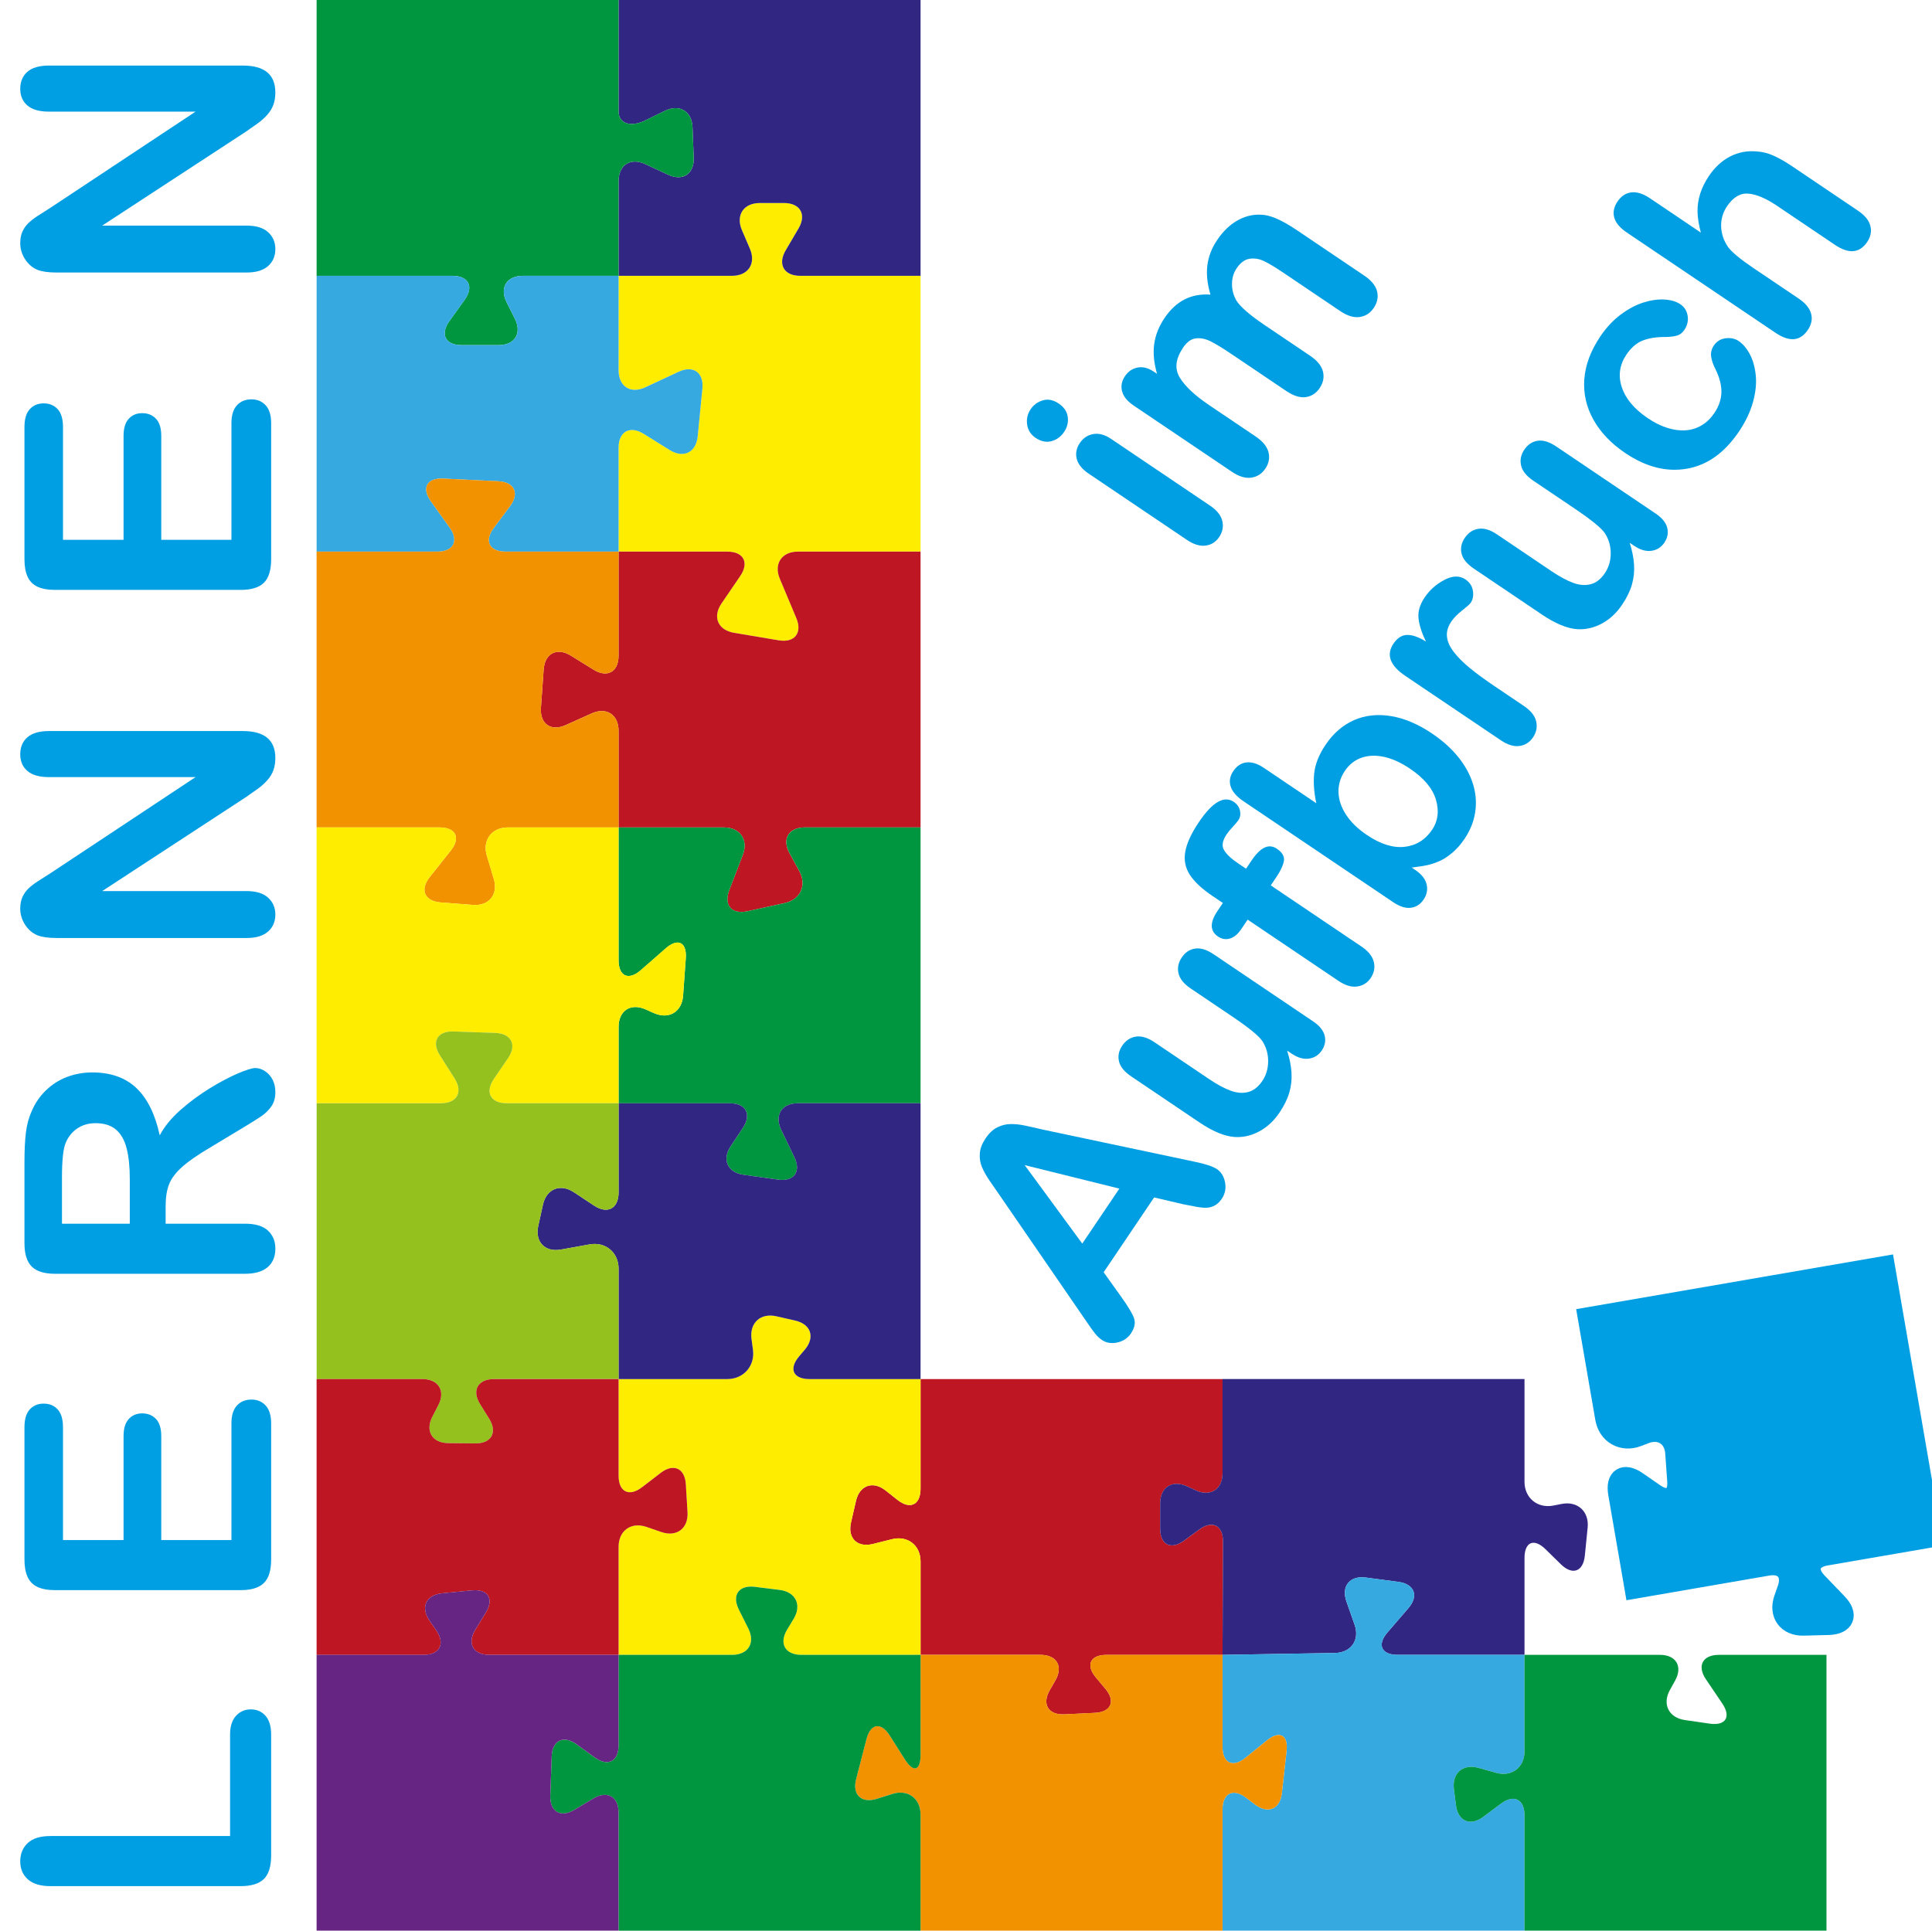 <?xml version="1.0" encoding="utf-8"?>
<!-- Generator: Adobe Illustrator 15.1.0, SVG Export Plug-In . SVG Version: 6.00 Build 0)  -->
<!DOCTYPE svg PUBLIC "-//W3C//DTD SVG 1.1//EN" "http://www.w3.org/Graphics/SVG/1.1/DTD/svg11.dtd">
<svg version="1.1" id="Ebene_1" xmlns="http://www.w3.org/2000/svg" xmlns:xlink="http://www.w3.org/1999/xlink" x="0px" y="0px"
	 width="147.961px" height="147.876px" viewBox="0 0 147.961 147.876" enable-background="new 0 0 147.961 147.876"
	 xml:space="preserve">
<path fill="#FFED00" stroke="#FFFFFF" stroke-width="1.5" stroke-miterlimit="10" stroke-opacity="0" d="M60.169,19.178l0.988-1.682
	c0.629-1.071,0.127-1.947-1.114-1.947h-1.856c-1.242,0-1.857,0.934-1.368,2.075l0.611,1.425c0.489,1.141-0.126,2.075-1.369,2.075
	h-8.687v7.237c0,1.242,0.921,1.828,2.046,1.303l2.545-1.188c1.125-0.525,1.947,0.056,1.826,1.292l-0.357,3.647
	c-0.121,1.236-1.083,1.711-2.138,1.056l-2.005-1.246c-1.055-0.655-1.918-0.175-1.918,1.066v7.957h8.333
	c1.242,0,1.686,0.84,0.986,1.866l-1.438,2.109c-0.699,1.026-0.27,2.034,0.955,2.241l3.423,0.576
	c1.225,0.207,1.833-0.562,1.353-1.706l-1.261-3.005c-0.48-1.145,0.142-2.082,1.384-2.082H70.5V21.125h-9.216
	C60.042,21.125,59.541,20.249,60.169,19.178z"/>
<path fill="#BE1622" stroke="#FFFFFF" stroke-width="1.5" stroke-miterlimit="10" stroke-opacity="0" d="M59.723,44.332l1.261,3.005
	c0.481,1.145-0.128,1.913-1.353,1.706l-3.423-0.576c-1.224-0.207-1.654-1.215-0.955-2.241l1.438-2.109
	c0.7-1.026,0.256-1.866-0.986-1.866h-8.333v7.971c0,1.241-0.864,1.723-1.919,1.069l-1.736-1.075
	c-1.056-0.653-1.992-0.175-2.081,1.063l-0.209,2.93c-0.088,1.239,0.766,1.836,1.898,1.327l1.987-0.894
	c1.133-0.509,2.06,0.091,2.06,1.333v7.401h8.067c1.242,0,1.893,0.948,1.447,2.107l-1.034,2.688c-0.446,1.159,0.182,1.89,1.395,1.623
	l2.846-0.625c1.213-0.266,1.716-1.374,1.117-2.462l-0.744-1.354c-0.598-1.088-0.072-1.978,1.17-1.978H70.5V42.25h-9.394
	C59.865,42.25,59.243,43.188,59.723,44.332z"/>
<path fill="#312783" stroke="#FFFFFF" stroke-width="1.5" stroke-miterlimit="10" stroke-opacity="0" d="M47.374,8.529
	c0,0.931,0.913,1.247,2.029,0.702L50.92,8.49c1.116-0.545,2.068,0.025,2.117,1.266l0.09,2.324c0.048,1.241-0.833,1.827-1.959,1.303
	l-1.748-0.814c-1.125-0.525-2.046,0.063-2.046,1.304v7.252h8.687c1.242,0,1.858-0.934,1.369-2.075l-0.611-1.425
	c-0.489-1.141,0.126-2.075,1.368-2.075h1.856c1.242,0,1.743,0.876,1.114,1.947l-0.988,1.682c-0.628,1.071-0.127,1.947,1.115,1.947
	H70.5V0H47.374v4.579C47.374,5.82,47.374,7.598,47.374,8.529z"/>
<path fill="#009640" stroke="#FFFFFF" stroke-width="1.5" stroke-miterlimit="10" stroke-opacity="0" d="M35.587,22.96l-1.175,1.64
	c-0.723,1.009-0.299,1.835,0.942,1.835h2.83c1.242,0,1.803-0.909,1.248-2.02l-0.636-1.271c-0.555-1.111,0.006-2.02,1.248-2.02h7.329
	v-7.252c0-1.242,0.921-1.829,2.046-1.304l1.748,0.814c1.125,0.524,2.007-0.062,1.959-1.303l-0.09-2.324
	c-0.048-1.241-1.001-1.811-2.117-1.266l-1.518,0.741c-1.116,0.544-2.029,0.229-2.029-0.702c0-0.931,0-2.708,0-3.95V0H24.248v21.125
	h10.397C35.887,21.125,36.311,21.951,35.587,22.96z"/>
<path fill="#009640" stroke="#FFFFFF" stroke-width="1.5" stroke-miterlimit="10" stroke-opacity="0" d="M60.468,65.354l0.744,1.354
	c0.599,1.088,0.096,2.196-1.117,2.462l-2.846,0.625c-1.212,0.267-1.84-0.464-1.395-1.623l1.034-2.688
	c0.446-1.159-0.205-2.107-1.447-2.107h-8.067v10.163c0,1.241,0.765,1.589,1.699,0.771l1.912-1.673
	c0.935-0.818,1.626-0.474,1.537,0.765l-0.206,2.863c-0.089,1.238-1.091,1.84-2.226,1.335l-0.652-0.29
	c-1.135-0.504-2.063,0.1-2.063,1.342v5.849h8.51c1.242,0,1.696,0.847,1.009,1.881l-0.933,1.405
	c-0.687,1.035-0.242,2.022,0.988,2.194l2.63,0.369c1.23,0.172,1.795-0.603,1.257-1.722l-1.007-2.094
	c-0.539-1.119,0.037-2.034,1.279-2.034H70.5V63.376h-8.862C60.396,63.376,59.87,64.266,60.468,65.354z"/>
<path fill="#BE1622" stroke="#FFFFFF" stroke-width="1.5" stroke-miterlimit="10" stroke-opacity="0" d="M68.731,114.881l-0.9-0.713
	c-0.973-0.771-1.998-0.412-2.277,0.798l-0.378,1.64c-0.279,1.21,0.478,1.953,1.683,1.651l1.452-0.363
	c1.205-0.302,2.19,0.468,2.19,1.71v7.147h9.189c1.241,0,1.752,0.881,1.134,1.958l-0.43,0.749c-0.618,1.077-0.108,1.909,1.132,1.849
	l2.326-0.113c1.24-0.06,1.603-0.888,0.805-1.84l-0.729-0.871c-0.798-0.952-0.434-1.731,0.808-1.731h8.892l0.036-8.675
	c0.005-1.241-0.812-1.659-1.815-0.927l-1.176,0.857c-1.002,0.731-1.823,0.313-1.823-0.928v-1.923c0-1.242,0.923-1.835,2.052-1.317
	l0.674,0.31c1.129,0.517,2.053-0.076,2.053-1.317v-7.205H70.5v8.4C70.5,115.268,69.704,115.652,68.731,114.881z"/>
<path fill="#36A9E1" stroke="#FFFFFF" stroke-width="1.5" stroke-miterlimit="10" stroke-opacity="0" d="M34.44,40.413l-1.447-2.027
	c-0.722-1.01-0.297-1.788,0.943-1.729l4.22,0.202c1.24,0.059,1.646,0.921,0.903,1.915l-1.248,1.668
	c-0.744,0.994-0.336,1.808,0.906,1.808h8.656v-7.957c0-1.241,0.863-1.721,1.918-1.066l2.005,1.246
	c1.055,0.655,2.017,0.181,2.138-1.056l0.357-3.647c0.121-1.236-0.701-1.818-1.826-1.292l-2.545,1.188
	c-1.125,0.525-2.046-0.061-2.046-1.303v-7.237h-7.329c-1.242,0-1.803,0.909-1.248,2.02l0.636,1.271
	c0.555,1.111-0.006,2.02-1.248,2.02h-2.83c-1.242,0-1.666-0.826-0.942-1.835l1.175-1.64c0.723-1.01,0.299-1.835-0.942-1.835H24.248
	V42.25h9.247C34.736,42.25,35.162,41.424,34.44,40.413z"/>
<path fill="#312783" stroke="#FFFFFF" stroke-width="1.5" stroke-miterlimit="10" stroke-opacity="0" d="M91.574,114.148
	l-0.674-0.31c-1.129-0.518-2.052,0.075-2.052,1.317v1.923c0,1.241,0.821,1.659,1.823,0.928l1.176-0.857
	c1.004-0.732,1.82-0.314,1.815,0.927l-0.036,8.675l8.607-0.143c1.24-0.021,1.92-0.996,1.508-2.167l-0.626-1.78
	c-0.412-1.172,0.259-1.996,1.489-1.831l2.493,0.332c1.23,0.164,1.575,1.068,0.765,2.009l-1.611,1.87
	c-0.811,0.94-0.457,1.71,0.784,1.71h9.718v-7.413c0-1.242,0.725-1.546,1.611-0.677l1.174,1.151c0.887,0.87,1.713,0.57,1.836-0.665
	l0.215-2.144c0.123-1.236-0.772-2.051-1.99-1.812l-0.631,0.124c-1.218,0.24-2.215-0.58-2.215-1.821v-7.869H93.627v7.205
	C93.627,114.072,92.703,114.665,91.574,114.148z"/>
<path fill="#FFED00" stroke="#FFFFFF" stroke-width="1.5" stroke-miterlimit="10" stroke-opacity="0" d="M61.191,103.901l0.45-0.532
	c0.801-0.949,0.466-1.95-0.745-2.226l-1.438-0.327c-1.211-0.275-2.067,0.507-1.903,1.738l0.111,0.833
	c0.164,1.231-0.718,2.238-1.959,2.238h-8.333v7.404c0,1.241,0.806,1.639,1.791,0.883l1.433-1.101
	c0.985-0.756,1.852-0.36,1.926,0.879l0.128,2.13c0.074,1.24-0.826,1.924-2,1.521l-1.143-0.393c-1.174-0.403-2.135,0.283-2.135,1.524
	v8.276h8.687c1.242,0,1.804-0.908,1.249-2.02l-0.725-1.45c-0.555-1.111-0.001-1.894,1.231-1.74l1.891,0.237
	c1.232,0.153,1.715,1.149,1.074,2.213l-0.499,0.827c-0.642,1.063-0.15,1.933,1.091,1.933H70.5v-7.147c0-1.242-0.985-2.012-2.19-1.71
	l-1.452,0.363c-1.205,0.302-1.962-0.441-1.683-1.651l0.378-1.64c0.279-1.21,1.304-1.569,2.277-0.798l0.9,0.713
	c0.973,0.771,1.77,0.387,1.77-0.854v-8.4h-8.508C60.75,105.626,60.39,104.85,61.191,103.901z"/>
<path fill="#312783" stroke="#FFFFFF" stroke-width="1.5" stroke-miterlimit="10" stroke-opacity="0" d="M59.828,86.535l1.007,2.094
	c0.538,1.119-0.027,1.894-1.257,1.722l-2.63-0.369c-1.23-0.172-1.674-1.159-0.988-2.194l0.933-1.405
	c0.687-1.034,0.232-1.881-1.009-1.881h-8.51v6.825c0,1.242-0.847,1.697-1.882,1.012l-1.546-1.024
	c-1.035-0.686-2.1-0.255-2.367,0.958l-0.358,1.63c-0.267,1.213,0.515,2.025,1.737,1.805l2.193-0.395
	c1.222-0.22,2.222,0.616,2.222,1.857v8.457h8.333c1.242,0,2.124-1.007,1.959-2.238l-0.111-0.833
	c-0.164-1.231,0.692-2.014,1.903-1.738l1.438,0.327c1.211,0.275,1.546,1.276,0.745,2.226l-0.45,0.532
	c-0.801,0.948-0.44,1.725,0.801,1.725H70.5V84.501h-9.394C59.865,84.501,59.29,85.416,59.828,86.535z"/>
<path fill="#009FE3" stroke="#009FE3" stroke-width="1.5" stroke-miterlimit="10" d="M121.576,100.884l1.34,7.754
	c0.211,1.224,1.333,1.862,2.493,1.419l0.6-0.229c1.159-0.443,2.181,0.207,2.27,1.445l0.153,2.149
	c0.089,1.238-0.674,1.675-1.695,0.968l-1.354-0.935c-1.021-0.706-1.684-0.283-1.473,0.94l1.262,7.306l10.218-1.765
	c1.224-0.212,1.891,0.575,1.481,1.747l-0.27,0.774c-0.409,1.172,0.271,2.104,1.514,2.072l1.923-0.05
	c1.241-0.033,1.553-0.792,0.692-1.688l-1.551-1.613c-0.861-0.896-0.564-1.801,0.66-2.012l8.121-1.402l-3.596-20.817L121.576,100.884
	z"/>
<path fill="#F39200" stroke="#FFFFFF" stroke-width="1.5" stroke-miterlimit="10" stroke-opacity="0" d="M34.525,65.145
	l-1.618,2.038c-0.772,0.973-0.391,1.846,0.848,1.939l2.459,0.188c1.238,0.095,1.959-0.801,1.603-1.991l-0.533-1.78
	c-0.356-1.189,0.368-2.162,1.61-2.162h8.479v-7.401c0-1.242-0.927-1.842-2.06-1.333l-1.987,0.894
	c-1.132,0.509-1.987-0.088-1.898-1.327l0.209-2.93c0.089-1.238,1.025-1.717,2.081-1.063l1.736,1.075
	c1.056,0.653,1.919,0.172,1.919-1.069V42.25h-8.656c-1.242,0-1.649-0.813-0.906-1.808l1.248-1.668
	c0.744-0.994,0.337-1.856-0.903-1.915l-4.22-0.202c-1.241-0.06-1.665,0.719-0.943,1.729l1.447,2.027
	c0.722,1.011,0.296,1.837-0.946,1.837h-9.247v21.126h9.424C34.913,63.376,35.297,64.172,34.525,65.145z"/>
<path fill="#36A9E1" stroke="#FFFFFF" stroke-width="1.5" stroke-miterlimit="10" stroke-opacity="0" d="M114.947,138.146
	l-1.348,1.009c-0.994,0.745-1.937,0.347-2.094-0.886l-0.158-1.229c-0.156-1.232,0.693-1.966,1.889-1.631l1.344,0.376
	c1.195,0.334,2.174-0.408,2.174-1.649v-7.386h-9.718c-1.241,0-1.595-0.77-0.784-1.71l1.611-1.87c0.811-0.94,0.466-1.845-0.765-2.009
	l-2.493-0.332c-1.23-0.165-1.901,0.659-1.489,1.831l0.626,1.78c0.412,1.171-0.268,2.146-1.508,2.167l-8.607,0.143v7.054
	c0,1.241,0.789,1.618,1.754,0.836l1.648-1.338c0.965-0.782,1.641-0.412,1.502,0.822l-0.359,3.212
	c-0.139,1.233-1.062,1.63-2.051,0.88l-0.694-0.526c-0.989-0.749-1.8-0.347-1.8,0.895v9.291h23.127v-8.826
	C116.754,137.809,115.941,137.401,114.947,138.146z"/>
<path fill="#F39200" stroke="#FFFFFF" stroke-width="1.5" stroke-miterlimit="10" stroke-opacity="0" d="M95.427,137.69l0.694,0.526
	c0.989,0.75,1.912,0.354,2.051-0.88l0.359-3.212c0.139-1.234-0.537-1.604-1.502-0.822l-1.648,1.338
	c-0.965,0.782-1.754,0.405-1.754-0.836v-7.054h-8.892c-1.241,0-1.605,0.779-0.808,1.731l0.729,0.871
	c0.798,0.952,0.436,1.78-0.805,1.84l-2.326,0.113c-1.24,0.061-1.75-0.771-1.132-1.849l0.43-0.749
	c0.618-1.077,0.107-1.958-1.134-1.958H70.5v7.651c0,1.241-0.544,1.399-1.208,0.351l-1.159-1.828
	c-0.665-1.049-1.463-0.924-1.774,0.278l-0.793,3.063c-0.312,1.201,0.403,1.881,1.588,1.51l1.192-0.375
	c1.185-0.371,2.154,0.341,2.154,1.582v8.893h23.126v-9.291C93.627,137.344,94.438,136.941,95.427,137.69z"/>
<path fill="#009640" stroke="#FFFFFF" stroke-width="1.5" stroke-miterlimit="10" stroke-opacity="0" d="M130.646,128.621
	l1.253,1.854c0.696,1.028,0.26,1.724-0.969,1.544l-1.903-0.277c-1.229-0.18-1.741-1.215-1.139-2.3l0.397-0.717
	c0.603-1.086,0.08-1.975-1.162-1.975h-10.369v7.386c0,1.241-0.979,1.983-2.174,1.649l-1.344-0.376
	c-1.195-0.335-2.045,0.398-1.889,1.631l0.158,1.229c0.157,1.232,1.1,1.631,2.094,0.886l1.348-1.009
	c0.994-0.745,1.807-0.338,1.807,0.903v8.826h23.126v-21.125h-8.241C130.396,126.751,129.949,127.593,130.646,128.621z"/>
<path fill="#009640" stroke="#FFFFFF" stroke-width="1.5" stroke-miterlimit="10" stroke-opacity="0" d="M68.347,137.401
	l-1.192,0.375c-1.185,0.371-1.9-0.309-1.588-1.51l0.793-3.063c0.311-1.202,1.11-1.327,1.774-0.278l1.159,1.828
	c0.665,1.049,1.208,0.891,1.208-0.351v-7.651h-9.128c-1.242,0-1.733-0.87-1.091-1.933l0.499-0.827
	c0.642-1.063,0.158-2.06-1.074-2.213l-1.891-0.237c-1.232-0.153-1.786,0.629-1.231,1.74l0.725,1.45
	c0.555,1.111-0.007,2.02-1.249,2.02h-8.687v6.921c0,1.242-0.823,1.662-1.829,0.935l-1.386-1.004
	c-1.006-0.728-1.865-0.309-1.909,0.933l-0.106,2.988c-0.044,1.24,0.792,1.732,1.856,1.094l1.438-0.862
	c1.065-0.639,1.936-0.146,1.936,1.096v9.025H70.5v-8.893C70.5,137.742,69.531,137.03,68.347,137.401z"/>
<path fill="#FFED00" stroke="#FFFFFF" stroke-width="1.5" stroke-miterlimit="10" stroke-opacity="0" d="M34.807,82.595l-1.12-1.764
	c-0.665-1.048-0.194-1.87,1.046-1.828l3.187,0.11c1.241,0.043,1.683,0.917,0.982,1.941l-1.081,1.582
	c-0.701,1.025-0.258,1.864,0.984,1.864h8.568v-5.849c0-1.242,0.928-1.846,2.063-1.342l0.652,0.29
	c1.135,0.505,2.136-0.097,2.226-1.335l0.206-2.863c0.089-1.238-0.602-1.583-1.537-0.765l-1.912,1.673
	c-0.935,0.817-1.699,0.47-1.699-0.771V63.376h-8.479c-1.242,0-1.966,0.973-1.61,2.162l0.533,1.78
	c0.356,1.19-0.365,2.086-1.603,1.991l-2.459-0.188c-1.238-0.094-1.62-0.967-0.848-1.939l1.618-2.038
	c0.772-0.973,0.388-1.769-0.854-1.769h-9.424v21.125h9.512C35.001,84.501,35.473,83.644,34.807,82.595z"/>
<path fill="#95C11F" stroke="#FFFFFF" stroke-width="1.5" stroke-miterlimit="10" stroke-opacity="0" d="M33.565,107.632
	l-0.45,0.871c-0.57,1.104-0.02,2.017,1.222,2.029l2.056,0.021c1.242,0.013,1.722-0.84,1.066-1.896l-0.692-1.113
	c-0.655-1.055-0.175-1.918,1.066-1.918h9.541v-8.457c0-1.241-1-2.077-2.222-1.857l-2.193,0.395
	c-1.222,0.221-2.004-0.592-1.737-1.805l0.358-1.63c0.267-1.213,1.332-1.644,2.367-0.958l1.546,1.024
	c1.035,0.686,1.882,0.23,1.882-1.012v-6.825h-8.568c-1.242,0-1.685-0.839-0.984-1.864l1.081-1.582
	c0.701-1.024,0.259-1.898-0.982-1.941l-3.187-0.11c-1.241-0.042-1.711,0.78-1.046,1.828l1.12,1.764
	c0.666,1.049,0.194,1.906-1.047,1.906h-9.512v21.125h8.096C33.585,105.626,34.135,106.528,33.565,107.632z"/>
<path fill="#BE1622" stroke="#FFFFFF" stroke-width="1.5" stroke-miterlimit="10" stroke-opacity="0" d="M33.415,124.888
	l-0.525-0.768c-0.701-1.024-0.264-1.962,0.972-2.083l2.276-0.224c1.236-0.121,1.716,0.646,1.066,1.704l-0.803,1.31
	c-0.649,1.058-0.165,1.924,1.077,1.924h9.896v-8.276c0-1.241,0.961-1.928,2.135-1.524l1.143,0.393c1.175,0.402,2.075-0.281,2-1.521
	l-0.128-2.13c-0.074-1.239-0.941-1.635-1.926-0.879l-1.433,1.101c-0.985,0.756-1.791,0.358-1.791-0.883v-7.404h-9.541
	c-1.242,0-1.722,0.863-1.066,1.918l0.692,1.113c0.656,1.056,0.176,1.908-1.066,1.896l-2.056-0.021
	c-1.242-0.013-1.792-0.926-1.222-2.029l0.45-0.871c0.57-1.104,0.02-2.006-1.222-2.006h-8.096v21.125h8.185
	C33.674,126.751,34.116,125.913,33.415,124.888z"/>
<path fill="#662483" stroke="#FFFFFF" stroke-width="1.5" stroke-miterlimit="10" stroke-opacity="0" d="M45.438,137.755L44,138.617
	c-1.065,0.639-1.9,0.146-1.856-1.094l0.106-2.988c0.044-1.241,0.903-1.66,1.909-0.933l1.386,1.004
	c1.006,0.728,1.829,0.308,1.829-0.935v-6.921h-9.896c-1.242,0-1.726-0.866-1.077-1.924l0.803-1.31
	c0.649-1.059,0.169-1.825-1.066-1.704l-2.276,0.224c-1.236,0.121-1.673,1.059-0.972,2.083l0.525,0.768
	c0.701,1.025,0.259,1.863-0.983,1.863h-8.185v21.125h23.126v-9.025C47.374,137.609,46.503,137.116,45.438,137.755z"/>
<g>
	<path fill="#009FE3" d="M3.87,140.628h13.75v-7.775c0-0.62,0.15-1.096,0.451-1.428c0.301-0.331,0.679-0.497,1.134-0.497
		c0.464,0,0.84,0.163,1.128,0.49c0.288,0.328,0.432,0.806,0.432,1.435v9.262c0,0.835-0.185,1.436-0.554,1.802
		c-0.369,0.366-0.966,0.549-1.792,0.549H3.87c-0.773,0-1.354-0.175-1.74-0.523c-0.386-0.349-0.58-0.807-0.58-1.375
		c0-0.577,0.191-1.045,0.573-1.402C2.506,140.808,3.088,140.628,3.87,140.628z"/>
	<path fill="#009FE3" d="M4.824,109.316v8.642h4.639v-7.957c0-0.585,0.131-1.022,0.393-1.311c0.262-0.289,0.608-0.434,1.038-0.434
		s0.78,0.143,1.05,0.427s0.406,0.724,0.406,1.317v7.957h5.374v-8.938c0-0.603,0.14-1.058,0.419-1.363s0.651-0.458,1.115-0.458
		c0.447,0,0.81,0.152,1.089,0.458c0.279,0.306,0.419,0.761,0.419,1.363v10.424c0,0.836-0.185,1.437-0.554,1.802
		c-0.369,0.366-0.966,0.55-1.792,0.55H4.218c-0.55,0-0.999-0.082-1.347-0.246c-0.348-0.163-0.601-0.42-0.76-0.769
		c-0.159-0.349-0.238-0.794-0.238-1.337v-10.127c0-0.611,0.135-1.065,0.406-1.362c0.271-0.298,0.625-0.446,1.063-0.446
		c0.447,0,0.806,0.148,1.076,0.446C4.688,108.251,4.824,108.705,4.824,109.316z"/>
	<path fill="#009FE3" d="M12.685,92.383v1.344h6.07c0.799,0,1.387,0.176,1.766,0.529c0.378,0.354,0.567,0.813,0.567,1.382
		c0,0.611-0.198,1.085-0.593,1.421s-0.975,0.504-1.74,0.504H4.218c-0.825,0-1.422-0.185-1.791-0.556
		c-0.37-0.37-0.554-0.969-0.554-1.795v-6.239c0-0.861,0.037-1.598,0.109-2.209c0.073-0.611,0.221-1.162,0.445-1.653
		c0.249-0.594,0.605-1.119,1.069-1.576c0.464-0.456,1.003-0.803,1.617-1.04c0.615-0.236,1.266-0.354,1.953-0.354
		c1.409,0,2.535,0.398,3.376,1.194c0.842,0.797,1.439,2.005,1.792,3.623c0.361-0.68,0.894-1.33,1.598-1.95
		c0.705-0.62,1.455-1.173,2.249-1.66c0.795-0.486,1.512-0.865,2.152-1.137c0.64-0.271,1.081-0.406,1.321-0.406
		c0.25,0,0.496,0.079,0.741,0.238c0.245,0.16,0.438,0.377,0.58,0.652c0.142,0.276,0.213,0.595,0.213,0.956
		c0,0.431-0.101,0.793-0.303,1.085c-0.202,0.293-0.458,0.545-0.767,0.756c-0.309,0.211-0.765,0.497-1.366,0.859L16.1,87.888
		c-0.937,0.551-1.65,1.044-2.14,1.479c-0.49,0.436-0.825,0.877-1.005,1.324C12.775,91.139,12.685,91.702,12.685,92.383z
		 M4.746,90.187v3.54H9.94V90.29c0-0.921-0.08-1.696-0.239-2.325c-0.159-0.628-0.429-1.108-0.812-1.44
		c-0.382-0.331-0.909-0.497-1.579-0.497c-0.524,0-0.986,0.134-1.386,0.4c-0.399,0.268-0.698,0.638-0.896,1.111
		C4.841,87.986,4.746,88.869,4.746,90.187z"/>
	<path fill="#009FE3" d="M3.844,66.896l11.134-7.375H3.741c-0.73,0-1.278-0.157-1.644-0.472c-0.365-0.314-0.547-0.738-0.547-1.272
		c0-0.551,0.183-0.986,0.547-1.305c0.366-0.318,0.913-0.478,1.644-0.478H18.6c1.658,0,2.487,0.689,2.487,2.066
		c0,0.345-0.05,0.655-0.148,0.93c-0.099,0.276-0.255,0.534-0.47,0.775c-0.215,0.241-0.466,0.465-0.754,0.672
		c-0.288,0.207-0.582,0.414-0.883,0.62L7.826,68.252h11.07c0.722,0,1.268,0.168,1.637,0.504s0.554,0.767,0.554,1.292
		c0,0.543-0.187,0.978-0.561,1.305c-0.374,0.327-0.917,0.491-1.63,0.491H4.321c-0.619,0-1.104-0.069-1.456-0.207
		c-0.387-0.163-0.703-0.435-0.947-0.813S1.55,70.035,1.55,69.596c0-0.344,0.056-0.639,0.167-0.885
		c0.112-0.245,0.262-0.46,0.451-0.646c0.189-0.185,0.434-0.375,0.734-0.568C3.204,67.303,3.518,67.103,3.844,66.896z"/>
	<path fill="#009FE3" d="M4.824,32.705v8.642h4.639v-7.957c0-0.585,0.131-1.022,0.393-1.311c0.262-0.289,0.608-0.433,1.038-0.433
		s0.78,0.142,1.05,0.426s0.406,0.723,0.406,1.317v7.957h5.374v-8.938c0-0.603,0.14-1.057,0.419-1.363s0.651-0.458,1.115-0.458
		c0.447,0,0.81,0.153,1.089,0.458c0.279,0.306,0.419,0.76,0.419,1.363v10.424c0,0.835-0.185,1.436-0.554,1.802
		c-0.369,0.366-0.966,0.549-1.792,0.549H4.218c-0.55,0-0.999-0.082-1.347-0.245s-0.601-0.42-0.76-0.769
		c-0.159-0.349-0.238-0.794-0.238-1.337V32.705c0-0.611,0.135-1.065,0.406-1.363c0.271-0.297,0.625-0.446,1.063-0.446
		c0.447,0,0.806,0.149,1.076,0.446C4.688,31.639,4.824,32.093,4.824,32.705z"/>
	<path fill="#009FE3" d="M3.844,15.925l11.134-7.375H3.741c-0.73,0-1.278-0.157-1.644-0.472C1.733,7.764,1.55,7.339,1.55,6.805
		c0-0.551,0.183-0.986,0.547-1.305c0.366-0.318,0.913-0.478,1.644-0.478H18.6c1.658,0,2.487,0.689,2.487,2.066
		c0,0.345-0.05,0.655-0.148,0.93c-0.099,0.276-0.255,0.534-0.47,0.775c-0.215,0.241-0.466,0.465-0.754,0.672
		c-0.288,0.207-0.582,0.414-0.883,0.62L7.826,17.281h11.07c0.722,0,1.268,0.168,1.637,0.504s0.554,0.767,0.554,1.292
		c0,0.542-0.187,0.978-0.561,1.305c-0.374,0.328-0.917,0.491-1.63,0.491H4.321c-0.619,0-1.104-0.069-1.456-0.207
		c-0.387-0.164-0.703-0.435-0.947-0.813S1.55,19.064,1.55,18.625c0-0.344,0.056-0.639,0.167-0.885
		c0.112-0.245,0.262-0.46,0.451-0.646c0.189-0.185,0.434-0.375,0.734-0.568C3.204,16.332,3.518,16.132,3.844,15.925z"/>
</g>
<g>
	<path fill="#009FE3" d="M81.497,33.079c-0.247,0.366-0.569,0.603-0.97,0.711c-0.399,0.108-0.805,0.024-1.214-0.253
		c-0.372-0.25-0.589-0.59-0.649-1.019c-0.063-0.428,0.027-0.817,0.266-1.171c0.229-0.34,0.541-0.566,0.937-0.683
		s0.801-0.034,1.218,0.247c0.402,0.272,0.633,0.614,0.688,1.023C81.826,32.346,81.734,32.727,81.497,33.079z M85.083,33.61
		l7.587,5.117c0.526,0.354,0.84,0.748,0.939,1.18c0.102,0.432,0.021,0.839-0.237,1.224c-0.26,0.385-0.608,0.604-1.047,0.659
		c-0.438,0.055-0.912-0.091-1.426-0.438l-7.51-5.065c-0.52-0.35-0.829-0.733-0.931-1.152c-0.1-0.417-0.02-0.817,0.24-1.202
		s0.604-0.614,1.034-0.687C84.166,33.174,84.616,33.295,85.083,33.61z"/>
	<path fill="#009FE3" d="M96.841,24.892l3.49,2.354c0.552,0.372,0.88,0.776,0.987,1.212s0.022,0.858-0.254,1.269
		c-0.269,0.398-0.623,0.627-1.066,0.688c-0.441,0.062-0.938-0.094-1.49-0.467l-4.182-2.82c-0.66-0.445-1.188-0.77-1.585-0.971
		c-0.396-0.201-0.776-0.281-1.146-0.241c-0.368,0.041-0.697,0.276-0.986,0.706c-0.58,0.858-0.666,1.623-0.26,2.293
		c0.406,0.672,1.16,1.378,2.263,2.122l3.548,2.393c0.545,0.368,0.874,0.769,0.986,1.204s0.032,0.854-0.24,1.258
		c-0.268,0.397-0.627,0.629-1.077,0.693c-0.449,0.066-0.946-0.086-1.491-0.453l-7.51-5.065c-0.493-0.333-0.793-0.7-0.895-1.1
		c-0.103-0.401-0.028-0.786,0.223-1.158c0.242-0.359,0.563-0.578,0.965-0.657c0.404-0.077,0.816,0.026,1.238,0.312l0.252,0.168
		c-0.238-0.822-0.311-1.58-0.218-2.272c0.095-0.691,0.356-1.355,0.784-1.99c0.445-0.66,0.959-1.138,1.541-1.436
		c0.584-0.297,1.245-0.42,1.984-0.369c-0.24-0.805-0.32-1.549-0.238-2.23c0.083-0.682,0.332-1.33,0.747-1.945
		c0.483-0.719,1.043-1.241,1.675-1.57s1.297-0.444,1.995-0.347c0.626,0.096,1.448,0.487,2.468,1.175l5.125,3.457
		c0.553,0.372,0.881,0.776,0.988,1.212s0.022,0.858-0.254,1.269c-0.269,0.398-0.628,0.63-1.078,0.694
		c-0.449,0.065-0.946-0.086-1.491-0.454l-4.413-2.977c-0.564-0.38-1.033-0.66-1.405-0.842s-0.745-0.244-1.118-0.188
		c-0.373,0.055-0.705,0.298-0.995,0.728c-0.233,0.346-0.353,0.744-0.356,1.192c-0.004,0.45,0.107,0.877,0.337,1.284
		C95.001,23.512,95.719,24.135,96.841,24.892z"/>
	<path fill="#009FE3" d="M90.611,92.236l-2.223-0.52l-3.866,5.73l1.354,1.893c0.528,0.738,0.853,1.284,0.975,1.637
		c0.121,0.353,0.04,0.74-0.245,1.163c-0.242,0.359-0.589,0.588-1.037,0.686c-0.449,0.099-0.841,0.035-1.174-0.189
		c-0.192-0.13-0.369-0.296-0.531-0.498c-0.161-0.202-0.376-0.501-0.642-0.895l-6.722-9.78c-0.193-0.279-0.426-0.616-0.698-1.01
		c-0.271-0.393-0.473-0.753-0.606-1.08c-0.133-0.328-0.186-0.676-0.156-1.043c0.029-0.368,0.176-0.747,0.439-1.139
		c0.268-0.397,0.566-0.678,0.896-0.843c0.33-0.164,0.668-0.248,1.016-0.252c0.348-0.003,0.695,0.03,1.043,0.103
		c0.349,0.071,0.809,0.174,1.38,0.309l11.582,2.452c0.886,0.179,1.487,0.374,1.802,0.586c0.326,0.22,0.533,0.559,0.622,1.015
		c0.089,0.457,0.004,0.877-0.255,1.262c-0.152,0.225-0.322,0.389-0.511,0.495s-0.388,0.168-0.599,0.184
		c-0.212,0.016-0.502-0.01-0.871-0.077C91.215,92.357,90.89,92.295,90.611,92.236z M82.885,95.252l2.841-4.212l-7.252-1.8
		L82.885,95.252z"/>
	<path fill="#009FE3" d="M98.912,80.697l-0.337-0.227c0.186,0.582,0.297,1.137,0.332,1.665c0.036,0.528-0.019,1.041-0.164,1.54
		c-0.145,0.499-0.395,1.012-0.749,1.537c-0.428,0.635-0.943,1.115-1.546,1.44c-0.603,0.326-1.228,0.472-1.875,0.436
		c-0.778-0.05-1.689-0.426-2.734-1.131l-5.202-3.51c-0.525-0.354-0.839-0.737-0.938-1.149c-0.1-0.412-0.018-0.814,0.246-1.205
		c0.268-0.397,0.615-0.629,1.042-0.695c0.428-0.066,0.9,0.075,1.42,0.425l4.202,2.835c0.609,0.411,1.154,0.704,1.637,0.881
		c0.484,0.176,0.932,0.211,1.346,0.102c0.413-0.107,0.772-0.39,1.08-0.845c0.298-0.442,0.448-0.947,0.448-1.516
		c0.002-0.568-0.149-1.085-0.451-1.55c-0.272-0.398-1.036-1.021-2.293-1.869l-3.192-2.153c-0.52-0.351-0.828-0.735-0.928-1.156
		c-0.098-0.421-0.016-0.827,0.249-1.218c0.263-0.391,0.605-0.617,1.024-0.68s0.893,0.084,1.418,0.438l7.605,5.13
		c0.502,0.338,0.799,0.704,0.896,1.101c0.096,0.396,0.023,0.774-0.219,1.133c-0.242,0.359-0.572,0.568-0.99,0.627
		C99.823,81.142,99.38,81.014,98.912,80.697z"/>
	<path fill="#009FE3" d="M93.232,69.788l0.422-0.625l-0.789-0.532c-0.82-0.554-1.402-1.098-1.746-1.633
		c-0.343-0.534-0.459-1.125-0.344-1.771c0.114-0.646,0.463-1.401,1.047-2.267c1.033-1.532,1.926-2.045,2.674-1.539
		c0.244,0.164,0.398,0.385,0.463,0.661c0.066,0.277,0.024,0.525-0.123,0.743c-0.068,0.103-0.206,0.266-0.413,0.49
		c-0.208,0.224-0.37,0.422-0.486,0.595c-0.32,0.475-0.387,0.873-0.198,1.196c0.188,0.322,0.541,0.659,1.063,1.009l0.625,0.422
		l0.434-0.644c0.675-1,1.313-1.297,1.916-0.891c0.43,0.29,0.611,0.606,0.548,0.95c-0.064,0.344-0.255,0.75-0.569,1.218l-0.436,0.644
		l6.953,4.689c0.52,0.351,0.831,0.741,0.938,1.172c0.105,0.431,0.027,0.842-0.236,1.232c-0.251,0.371-0.596,0.59-1.035,0.652
		s-0.918-0.081-1.438-0.432l-6.952-4.688l-0.486,0.721c-0.264,0.392-0.555,0.634-0.873,0.726c-0.319,0.093-0.62,0.044-0.901-0.146
		C92.658,71.316,92.641,70.666,93.232,69.788z"/>
	<path fill="#009FE3" d="M96.798,58.818l4.01,2.704c-0.179-0.839-0.232-1.607-0.159-2.304c0.074-0.697,0.364-1.424,0.875-2.18
		c0.588-0.872,1.311-1.497,2.166-1.876c0.857-0.378,1.801-0.482,2.83-0.315s2.083,0.614,3.161,1.341
		c0.794,0.536,1.455,1.129,1.983,1.778c0.526,0.649,0.904,1.331,1.132,2.044s0.29,1.435,0.187,2.161
		c-0.104,0.728-0.379,1.422-0.824,2.082c-0.271,0.404-0.576,0.752-0.912,1.042c-0.337,0.291-0.668,0.509-0.993,0.653
		c-0.325,0.144-0.631,0.247-0.917,0.311c-0.285,0.064-0.692,0.128-1.221,0.191l0.26,0.176c0.494,0.333,0.787,0.703,0.881,1.111
		c0.092,0.407,0.017,0.795-0.229,1.16c-0.251,0.372-0.579,0.582-0.979,0.633c-0.403,0.051-0.852-0.091-1.346-0.424L95.24,61.376
		c-0.531-0.358-0.861-0.737-0.989-1.136s-0.062-0.79,0.198-1.174c0.272-0.404,0.611-0.628,1.019-0.671
		C95.873,58.353,96.317,58.493,96.798,58.818z M104.68,63.953c1.046,0.705,2.01,1.008,2.894,0.908
		c0.883-0.1,1.585-0.537,2.108-1.313c0.445-0.66,0.543-1.423,0.291-2.287c-0.252-0.865-0.912-1.658-1.983-2.381
		c-0.692-0.467-1.354-0.77-1.99-0.908c-0.633-0.138-1.21-0.116-1.729,0.065c-0.52,0.182-0.943,0.516-1.272,1.003
		c-0.337,0.5-0.501,1.038-0.492,1.612c0.009,0.575,0.195,1.148,0.561,1.721C103.432,62.947,103.97,63.473,104.68,63.953z"/>
	<path fill="#009FE3" d="M114.512,52.592l2.192,1.479c0.532,0.359,0.848,0.754,0.944,1.184c0.098,0.43,0.017,0.836-0.242,1.221
		c-0.256,0.379-0.6,0.599-1.033,0.66c-0.434,0.063-0.913-0.084-1.439-0.439l-7.308-4.928c-1.18-0.797-1.481-1.62-0.907-2.473
		c0.295-0.436,0.645-0.657,1.049-0.664c0.406-0.006,0.885,0.163,1.436,0.507c-0.326-0.677-0.516-1.274-0.569-1.79
		c-0.053-0.516,0.106-1.05,0.479-1.601c0.372-0.552,0.87-0.994,1.496-1.328c0.627-0.333,1.167-0.346,1.622-0.039
		c0.32,0.217,0.511,0.505,0.569,0.867c0.059,0.361,0.002,0.671-0.171,0.927c-0.064,0.096-0.28,0.289-0.647,0.577
		c-0.367,0.289-0.646,0.574-0.837,0.856c-0.259,0.385-0.37,0.767-0.332,1.146c0.037,0.38,0.209,0.771,0.517,1.174
		c0.307,0.402,0.716,0.814,1.229,1.235S113.724,52.061,114.512,52.592z"/>
	<path fill="#009FE3" d="M125.147,41.803l-0.337-0.228c0.186,0.583,0.297,1.138,0.332,1.665c0.035,0.528-0.02,1.041-0.164,1.54
		s-0.396,1.012-0.75,1.537c-0.428,0.635-0.943,1.115-1.545,1.44c-0.603,0.326-1.228,0.472-1.875,0.436
		c-0.779-0.049-1.689-0.426-2.734-1.131l-5.202-3.51c-0.525-0.354-0.839-0.737-0.938-1.148c-0.1-0.413-0.018-0.814,0.246-1.205
		c0.269-0.398,0.616-0.63,1.043-0.696c0.428-0.066,0.9,0.075,1.42,0.425l4.202,2.836c0.609,0.41,1.154,0.703,1.637,0.88
		c0.483,0.177,0.932,0.211,1.345,0.103c0.414-0.108,0.773-0.391,1.08-0.846c0.299-0.442,0.449-0.947,0.449-1.516
		c0.002-0.568-0.149-1.085-0.451-1.55c-0.273-0.398-1.037-1.021-2.293-1.868l-3.193-2.154c-0.52-0.35-0.828-0.735-0.927-1.156
		c-0.098-0.421-0.016-0.826,0.248-1.218c0.264-0.391,0.606-0.617,1.025-0.68c0.419-0.062,0.893,0.084,1.418,0.438l7.605,5.131
		c0.501,0.337,0.799,0.704,0.896,1.1c0.097,0.396,0.023,0.774-0.219,1.133c-0.242,0.359-0.572,0.568-0.989,0.627
		S125.615,42.118,125.147,41.803z"/>
	<path fill="#009FE3" d="M133.152,26.119c0.326,0.219,0.61,0.553,0.851,1c0.239,0.445,0.393,0.982,0.459,1.61
		c0.065,0.628-0.003,1.315-0.209,2.063s-0.565,1.503-1.08,2.266c-1.095,1.622-2.421,2.569-3.981,2.841
		c-1.559,0.272-3.133-0.127-4.723-1.199c-1.076-0.727-1.889-1.577-2.435-2.551c-0.546-0.975-0.779-2.01-0.7-3.103
		c0.081-1.093,0.49-2.188,1.229-3.284c0.458-0.68,0.979-1.235,1.561-1.669c0.581-0.434,1.161-0.741,1.741-0.924
		s1.119-0.257,1.615-0.226s0.898,0.15,1.207,0.359c0.313,0.211,0.5,0.508,0.56,0.889c0.061,0.381-0.022,0.738-0.247,1.071
		c-0.146,0.218-0.324,0.361-0.534,0.43s-0.499,0.108-0.87,0.119c-0.704-0.008-1.295,0.081-1.775,0.266
		c-0.479,0.185-0.9,0.546-1.264,1.085c-0.522,0.775-0.642,1.605-0.355,2.488s0.954,1.679,2.005,2.388
		c0.494,0.333,0.988,0.578,1.484,0.735c0.497,0.157,0.967,0.219,1.415,0.185c0.447-0.034,0.855-0.164,1.229-0.39
		c0.37-0.225,0.688-0.533,0.951-0.924c0.354-0.525,0.537-1.058,0.547-1.598c0.008-0.539-0.139-1.121-0.444-1.747
		c-0.187-0.359-0.301-0.688-0.343-0.986c-0.041-0.299,0.029-0.583,0.211-0.852c0.216-0.32,0.518-0.504,0.902-0.552
		C132.545,25.863,132.877,25.932,133.152,26.119z"/>
	<path fill="#009FE3" d="M126.365,15.189l3.895,2.627c-0.159-0.594-0.244-1.124-0.256-1.593c-0.009-0.468,0.059-0.933,0.206-1.394
		c0.147-0.46,0.37-0.911,0.669-1.354c0.449-0.666,0.99-1.162,1.619-1.488c0.631-0.326,1.314-0.455,2.051-0.387
		c0.439,0.025,0.876,0.138,1.307,0.336c0.432,0.197,0.9,0.466,1.406,0.808l5.029,3.392c0.525,0.355,0.842,0.743,0.949,1.166
		c0.107,0.422,0.026,0.832-0.241,1.229c-0.584,0.865-1.408,0.939-2.473,0.222l-4.433-2.99c-0.84-0.566-1.57-0.877-2.19-0.932
		s-1.166,0.268-1.638,0.966c-0.315,0.469-0.467,0.979-0.454,1.533c0.014,0.555,0.188,1.08,0.522,1.578
		c0.298,0.405,0.945,0.945,1.945,1.619l3.471,2.341c0.52,0.351,0.837,0.734,0.951,1.152c0.115,0.418,0.032,0.835-0.249,1.252
		c-0.584,0.865-1.407,0.938-2.472,0.221l-11.385-7.679c-0.533-0.359-0.855-0.742-0.968-1.148c-0.112-0.407-0.03-0.816,0.247-1.227
		c0.281-0.416,0.635-0.651,1.062-0.704C125.364,14.684,125.84,14.835,126.365,15.189z"/>
</g>
</svg>
